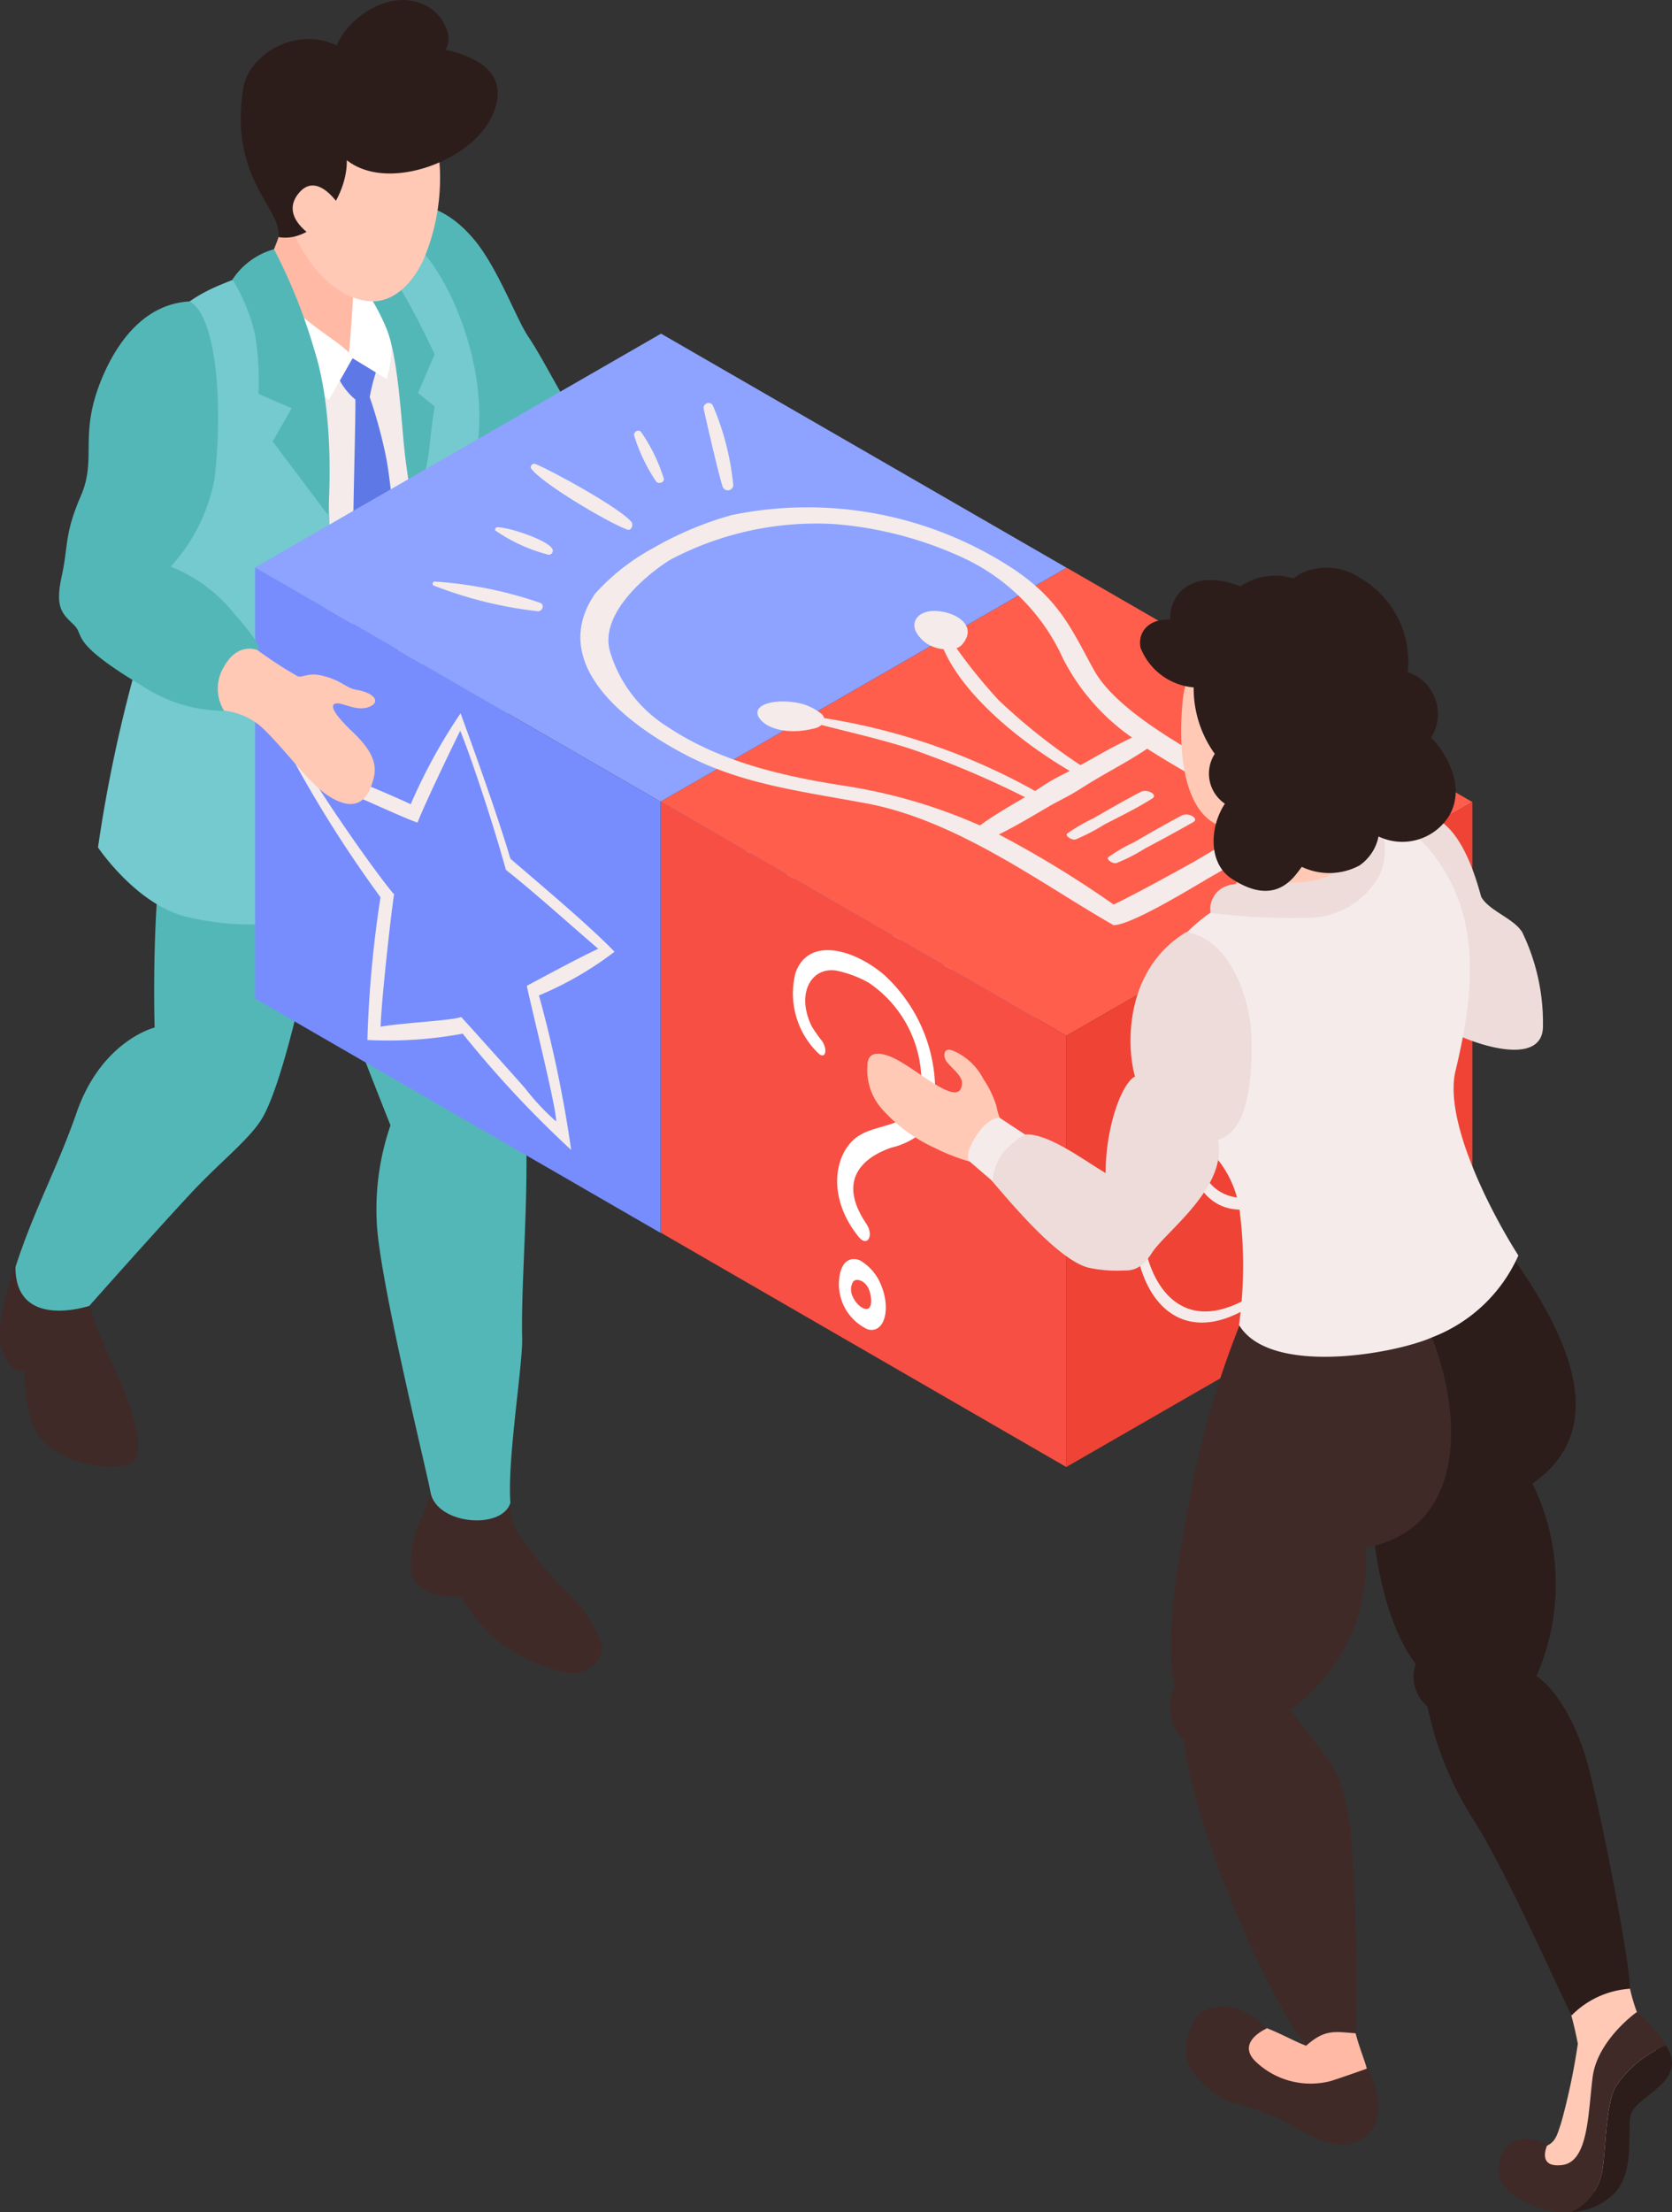 <svg xmlns="http://www.w3.org/2000/svg" viewBox="0 0 100.67 133.14"><rect x="0" y="0" width="100.67" height="133.14" fill="#333333" stroke="none"/><defs><style>.cls-1{fill:#53b7b7;}.cls-2{fill:#3f2a28;}.cls-3{fill:#f4ebea;}.cls-4{fill:#ffb9a4;}.cls-5{fill:#5e79e6;}.cls-6{fill:#fff;}.cls-7{fill:#74cace;}.cls-8{fill:#ffc9b6;}.cls-9{fill:#2c1d1b;}.cls-10{fill:#8da3ff;}.cls-11{fill:#778dfd;}.cls-12{fill:#ff5e4c;}.cls-13{fill:#f74f43;}.cls-14{fill:#ef4335;}.cls-15{fill:#eddcda;}</style></defs><title>contacto-vector</title><g id="Capa_2" data-name="Capa 2"><g id="Layer_1" data-name="Layer 1"><path class="cls-1" d="M44.64,28c-2.75-1.35-8.76-2.35-10-3-.77-1-1.91-3.37-2.84-4.75-.71-1.06-1.78-4-3.17-5.73-1.56-1.91-3-2.26-5-2.55a1.29,1.29,0,0,0-1.4.56,4,4,0,0,0,0,2.52c.21,1.25.45,2.5.67,3.75.28,1.51,3.25,4.7,3.79,5.27s2.83,4.41,3.36,5.2a9.91,9.91,0,0,0,4.32,2.23c.74.16,6.63,1.65,9.82,1.6C44.15,32.5,44.63,29.47,44.64,28Z"/><path class="cls-2" d="M25.92,89.8A14,14,0,0,1,25.11,92a6.14,6.14,0,0,0-.34,2.75,1.67,1.67,0,0,0,1.17,1.11,4.09,4.09,0,0,0,1.78.22,13.3,13.3,0,0,0,1.92,2.41,10.44,10.44,0,0,0,4.59,2.21,1.91,1.91,0,0,0,2.06-1.48A7.73,7.73,0,0,0,34,95.7a25.68,25.68,0,0,1-2.63-3.13,3.76,3.76,0,0,1-.67-2.13Z"/><path class="cls-2" d="M1,76a16.59,16.59,0,0,0-1,3.79,2.89,2.89,0,0,0,.6,2.32.85.85,0,0,0,.9.38s-.13,2.94,1.12,4.27a6,6,0,0,0,5,1.42c1.2-.3.67-2.47-.23-4.64S5.26,79,5.11,77.15C2.39,76.47,1,76,1,76Z"/><path class="cls-1" d="M26.69,39.19s3,9.35,3.37,13.08,1.12,9.39,1.51,14.09-.23,10.69-.13,14.26c0,1.81-.9,7.24-.71,9.82-.49,1.65-4.46,1.33-4.81-.64-.21-1.21-3.14-13-3.24-16.35a15.46,15.46,0,0,1,.83-5.72s-4.26-10.74-5.73-15,0-9.24,0-9.24Z"/><path class="cls-1" d="M13.19,41.36a30.6,30.6,0,0,0-3.06,7.73c-1.08,4.42-.82,12.75-.82,12.75s-3.18.78-4.69,5.1c-1.2,3.45-2.55,5.8-3.69,9.32,0,3.83,4.45,2.33,4.45,2.33S9,74.5,11.46,71.85c1.86-2,3.68-3.36,4.4-4.68,1.68-3.1,3.57-13.63,3.57-13.63s5-.59,4.21-8.27C23.12,40.08,13.19,41.36,13.19,41.36Z"/><path class="cls-3" d="M18.24,15.59c1-.3,4.67-1.5,5-1.32,2.66,1.32,4.33,6.3,4.72,9.8a22,22,0,0,1-.9,7.75,3.35,3.35,0,0,1,.3,3c-.09.72,1.2,1.67,1.47,2.34a3.22,3.22,0,0,1-.4,3.57c-1.32,1.43-2.63,3.84-7,4.3s-7.76-1.06-9.12-2.88c-.32-.43,0-3.62.95-4.23-.73-2.22-1.47-5-2.19-7.66-1.07-4-2-7.86.28-10.89C12.39,18,16.17,16.27,18.24,15.59Z"/><path class="cls-4" d="M17.79,10.79s3.56,2.68,4.71,4.5.12,3.07-.48,7.26c-3.26-1.13-5.81-3.61-6.59-5.86C16.56,16.07,17.79,10.79,17.79,10.79Z"/><path class="cls-5" d="M23.26,27.59a28.57,28.57,0,0,0-1-3.69h0A11.84,11.84,0,0,1,22.77,22l-1.58-.62-.93,1.11a4,4,0,0,0,1.14,1.56h0c0,1.61-.09,4.57-.13,7.25-.06,4.28,0,7.37,0,7.37a9.74,9.74,0,0,0,2,2.09,10.54,10.54,0,0,0,1-2.89S23.72,30,23.26,27.59Z"/><path class="cls-6" d="M14.32,16.89a21.54,21.54,0,0,1,3.75,2.05c1.48,1.23,2.19,1.56,2.93,2.27.07-.18.27-3.51.27-3.51s1.24.15,1.23.18a4.38,4.38,0,0,1,1,2,6.84,6.84,0,0,1-.22,2.93l-2.05-1.25L19.8,24.07a52.71,52.71,0,0,1-4-3.78A7,7,0,0,1,14.32,16.89Z"/><path class="cls-7" d="M22.28,15s.87-2.16,2.88-.16,4.23,7.24,3.59,11.94c-.4,2.91.25,7.2.68,10.53a115.51,115.51,0,0,0,2.71,11.4,8.78,8.78,0,0,1-1.83,3.76A7.21,7.21,0,0,1,26.61,54s-1-12.36-1.14-13.65-.63-8.14-.5-10.16-1-8.79-1.49-10.3-3.22-4.57-3.22-4.57Z"/><path class="cls-1" d="M21.81,17.17a12.34,12.34,0,0,1,1.46,2.61c.65,1.57.86,5,1.05,7a37.39,37.39,0,0,0,.62,4,20.11,20.11,0,0,0,.9-3.68c.14-1.49.33-2.63.33-2.63l-1-.82,1-2.32s-2.54-5.53-3.61-5.85S21.81,17.17,21.81,17.17Z"/><path class="cls-7" d="M15.44,16.2a23.44,23.44,0,0,1,3.92,9.48c.89,5.51.33,11.18,0,15.11-.41,5,.9,14,.9,14a16.21,16.21,0,0,1-9.28.32C8.07,54.25,5.9,51,5.9,51A87.22,87.22,0,0,1,9.4,36.17c.82-2.41.3-7.62-.68-10.63a7.66,7.66,0,0,1,1.82-6.69C12.33,17.2,14,17,15.44,16.2Z"/><path class="cls-1" d="M16.5,15A4.4,4.4,0,0,0,14,16.82a11.08,11.08,0,0,1,1.35,3.28,16.47,16.47,0,0,1,.21,3.6l2,.87-1.14,2L19.75,31s.51-5.76-.82-9.92A33.38,33.38,0,0,0,16.5,15Z"/><path class="cls-8" d="M26.49,10.28c-.07-1.55-.4-3.49-1.59-4.6s-3.2-1.19-4.72-1.09c-2.37.17-4,2.78-3.62,5.81.39,2.8,2.26,7.11,5.37,7.69,1.59.3,2.82-.89,3.55-2.42A12.62,12.62,0,0,0,26.49,10.28Z"/><path class="cls-9" d="M25.83,6.68v0S25.83,6.69,25.83,6.68Z"/><path class="cls-8" d="M19,11.35s-.57-1.23-1.55-.56.78,2.73.78,2.73Z"/><path class="cls-9" d="M14.64,5.34c.31-2.06,3.19-3.79,5.63-2.6C21,1,23.35-.49,25.19.15a2.6,2.6,0,0,1,1.81,2,1.5,1.5,0,0,1-.17.85,6.56,6.56,0,0,1,1.55.51c1.77.83,2,2.25,1,3.92-1.47,2.4-6.13,4.08-8.5,2.21.05,2.18-1.91,5-4.1,4.63C16.92,12.45,13.8,10.76,14.64,5.34Z"/><path class="cls-8" d="M20.68,12.74S19.23,10.15,18,11.61s.92,2.67.92,2.67Z"/><polygon class="cls-10" points="64.22 34.17 39.77 48.25 15.36 34.15 39.8 20.08 64.22 34.17"/><polygon class="cls-11" points="39.77 74.2 39.77 48.25 15.36 34.15 15.36 60.1 39.77 74.2"/><polygon class="cls-5" points="64.22 60.13 64.22 34.17 39.77 48.25 39.77 74.2 64.22 60.13"/><path class="cls-3" d="M59.94,45.86c-1-2.85-3.41-3.76-6.15-2.31s-5.45,5-6.39,8.93c-.9,3.77.59,6.19,2.87,6.18,2.12,0,5.22-2.48,6.16-6.17.46-1.77.3-3.63-.71-4.11-.81-.38-2.1.24-2.95,1.56s-1.14,3.27-.3,3.74c.65.36,1.67-.56,2-1.79,0-.21-.18-.21-.24,0-.47,1.69-1.82,1.64-1.79.27a3.92,3.92,0,0,1,1.07-2.46c1.1-1.12,2.29-1,2.64.24.87,3.07-2.26,7-4.5,7.84-2,.7-3.88-.34-4-3-.16-2.89,1.66-6.48,3.65-8.58,4.51-4.77,9.47-2.59,8.55,4.41a17.53,17.53,0,0,1-3.93,8.7c-2.12,2.58-4.72,5-7,5.45s-3.9-1.34-4.39-4.15a20.44,20.44,0,0,1,1.17-10.92c.07-.16-.09-.19-.16,0a19.58,19.58,0,0,0-1.27,12.26c.78,2.9,2.81,4.29,5.46,3.24,2.88-1.14,6.53-4.7,8.65-8.61C60.2,53,60.89,48.62,59.94,45.86Z"/><path class="cls-3" d="M17.73,45.87c1.05,0,4.65,1.44,7,2.53a33.11,33.11,0,0,1,3-5.47s2.12,5.74,3,8.75c2.06,1.77,4.82,4.09,6.27,5.6a20.42,20.42,0,0,1-4.55,2.63,74.21,74.21,0,0,1,1.94,9.3,64.32,64.32,0,0,1-6.53-7,24.54,24.54,0,0,1-5.74.38A68.71,68.71,0,0,1,22.91,54,74,74,0,0,1,17.73,45.87Zm6,7.92c-.26,1.78-.79,6.72-.81,8,1.27-.23,4.2-.36,4.85-.58.51.55,3.29,3.65,3.84,4.28a14.29,14.29,0,0,0,1.87,2c.08-.61-1.62-7.38-1.76-8.16,1.26-.67,3-1.62,4.3-2.23-1.69-1.44-3.72-3.29-5.56-4.75-.83-3-2.18-7-2.75-8.37-.62,1.25-2.24,4.63-2.57,5.53-1.08-.37-5.05-2.26-6.32-2.68C19.82,48.48,22.38,52.2,23.69,53.79Z"/><polygon class="cls-12" points="88.65 48.27 64.2 62.34 39.79 48.24 64.23 34.17 88.65 48.27"/><polygon class="cls-13" points="64.2 88.29 64.2 62.34 39.79 48.24 39.79 74.19 64.2 88.29"/><polygon class="cls-14" points="88.65 74.22 88.65 48.27 64.2 62.34 64.2 88.29 88.65 74.22"/><path class="cls-3" d="M84.37,60c-1-2.84-3.41-3.76-6.15-2.31a14.46,14.46,0,0,0-6.39,8.93c-.9,3.77.59,6.19,2.87,6.18,2.12,0,5.22-2.48,6.16-6.17.46-1.77.3-3.63-.71-4.1-.81-.39-2.1.23-3,1.55s-1.14,3.28-.3,3.75c.65.36,1.67-.57,2-1.79,0-.21-.18-.21-.24,0-.47,1.7-1.82,1.64-1.79.27A3.92,3.92,0,0,1,77.9,63.8c1.1-1.12,2.29-1,2.64.24.87,3.07-2.26,7-4.5,7.84-2,.7-3.88-.34-4-3-.16-2.88,1.66-6.48,3.65-8.58,4.51-4.77,9.47-2.59,8.55,4.41a17.49,17.49,0,0,1-3.93,8.7c-2.12,2.58-4.72,5-7.05,5.45s-3.9-1.34-4.39-4.14A20.42,20.42,0,0,1,70,63.76c.07-.17-.09-.2-.16,0A19.55,19.55,0,0,0,68.59,76c.78,2.91,2.81,4.3,5.46,3.25,2.88-1.15,6.53-4.7,8.65-8.61C84.63,67.07,85.32,62.71,84.37,60Z"/><path class="cls-3" d="M44.05,31a20.51,20.51,0,0,0-4.75,2,13.08,13.08,0,0,0-3.48,2.74c-3.23,4.76,3.34,8.6,5.6,9.76,3.32,1.69,6.68,2.1,10.63,2.83,5.59,1,10.84,5,15,7.35,1,0,4.31-2,5.48-2.69.22-.14.47-.27.71-.41l.71-.41c1.24-.68,4.61-2.6,4.66-3.17-4.14-2.39-10.92-5.42-12.73-8.65-1.27-2.27-2-4.21-4.9-6.13A22.57,22.57,0,0,0,44.05,31ZM71.91,51.85c-.31.17-3.28,1.83-4.86,2.59a62.61,62.61,0,0,0-6.91-4.22c1.1-.54,2.09-1.15,3.11-1.74.47-.27,1-.52,1.45-.79s.9-.57,1.37-.84c1-.59,2.08-1.16,3-1.79a67.11,67.11,0,0,0,7.3,4C75.08,50,72.21,51.67,71.91,51.85ZM64,39.63a13,13,0,0,0,4.16,4.76c-1.16.54-2.21,1.17-3.29,1.76-.48.27-1,.51-1.48.78s-.89.57-1.34.85C61,48.4,59.93,49,59,49.68a31.94,31.94,0,0,0-8.24-2.4c-4.05-.63-7.59-1.56-10.54-3.52a8.09,8.09,0,0,1-3.46-4.44c-.85-2.55,2.78-5.16,3.65-5.66a18.82,18.82,0,0,1,9.82-2.12,22.69,22.69,0,0,1,7.69,2A12.23,12.23,0,0,1,64,39.63Z"/><path class="cls-3" d="M49.63,43.22A.89.89,0,0,0,49.5,43a3.21,3.21,0,0,0-1.75-.74c-1.26-.19-2.6.21-2,1,.44.59,1.71,1,3.36.56a.89.89,0,0,0,.35-.19c1.82.47,3.66.88,5.43,1.46a55.59,55.59,0,0,1,7.22,3.09c.48.23,1.06-.09.61-.35A38.13,38.13,0,0,0,49.63,43.22Z"/><path class="cls-3" d="M56.81,39.07a1.78,1.78,0,0,1-.39-.07,2,2,0,0,1-1.28-1c-.34-.73.35-1.5,1.82-1.14,1,.26,1.79,1,.95,1.95a.8.8,0,0,1-.32.2,31.11,31.11,0,0,0,2.54,3.13,35.72,35.72,0,0,0,5.34,4.18c.4.27-.15.6-.61.34C61.37,44.68,58,41.81,56.81,39.07Z"/><path class="cls-3" d="M68.68,47.66c-1,.52-1.93,1.06-2.87,1.6a10.15,10.15,0,0,0-1.56.91c-.14.13.29.42.51.35a11.31,11.31,0,0,0,1.7-.88c1-.52,2-1,2.91-1.58C69.75,47.84,69.08,47.45,68.68,47.66Z"/><path class="cls-3" d="M71.15,49.08c-1,.53-1.93,1.06-2.87,1.61a9.56,9.56,0,0,0-1.55.9c-.15.13.28.42.5.35a10.4,10.4,0,0,0,1.7-.87q1.48-.78,2.91-1.59C72.23,49.26,71.55,48.87,71.15,49.08Z"/><path class="cls-3" d="M38,31.39c-.73-.85-4.76-3.06-5.77-3.47-.15-.06-.34.14-.26.26.57.86,4.58,3.24,5.76,3.68C38,32,38.18,31.58,38,31.39Z"/><path class="cls-3" d="M32.55,36.29A24.37,24.37,0,0,0,26.17,35a.13.13,0,0,0-.06.24,24.83,24.83,0,0,0,6.3,1.55C32.66,36.77,32.79,36.41,32.55,36.29Z"/><path class="cls-3" d="M42.91,24.38a.3.3,0,0,0-.54.23c.17.79.89,3.93,1.14,4.68a.33.33,0,0,0,.64-.08A16,16,0,0,0,42.91,24.38Z"/><path class="cls-3" d="M38.6,26c-.16-.2-.48,0-.41.24h0A10.54,10.54,0,0,0,39.52,29c.15.14.47.05.45-.19A10.31,10.31,0,0,0,38.6,26Z"/><path class="cls-3" d="M33.28,33.09c-.19-.57-2.68-1.37-3.33-1.36-.1,0-.18.12-.12.2A10,10,0,0,0,33,33.38.24.24,0,0,0,33.28,33.09Z"/><path class="cls-6" d="M53.2,58.64c-1.87-1.56-4.53-2.25-5.3-.1a5,5,0,0,0,1.38,4.86c.43.39.57-.25.2-.77a7.5,7.5,0,0,1-.61-.87c-1-2.06.07-3.73,1.69-3.3a6.88,6.88,0,0,1,1.74.68,7.19,7.19,0,0,1,3.17,5.68c.06,3.21-2.34,2.62-3.77,3.54s-2,3.61,0,6.08c.52.64.94-.07.46-.79-2.16-3.2.74-4.31,1.5-4.58a4.47,4.47,0,0,0,1.5-.65A3.4,3.4,0,0,0,56.3,66,9.47,9.47,0,0,0,53.2,58.64Z"/><path class="cls-6" d="M53.08,77.42a3,3,0,0,0-1.29-1.56c-.45-.2-1.1-.11-1.25,1A3,3,0,0,0,52.23,80C53.24,80.29,53.64,78.83,53.08,77.42Zm-.8,1.33c-.29.15-.83-.33-1-.87a.91.91,0,0,1,.1-.76c.16-.18.58-.09.83.28S52.57,78.6,52.28,78.75Z"/><path class="cls-1" d="M11.42,18.14c-2.4.13-4.1,1.94-5.19,4.41-1.57,3.6-.35,4.95-1.36,7.29s-.74,2.95-1.16,4.87.08,2.25.75,2.91-.34,1,4.12,3.67a9,9,0,0,0,4.92,1.49l2-3.66s.6.08-1.31-2.08a9.38,9.38,0,0,0-3.91-2.94,10.79,10.79,0,0,0,2.63-5.24C13.46,24.24,13,19,11.42,18.14Z"/><path class="cls-8" d="M15.49,39.12s-1.17-.5-2,1a2.52,2.52,0,0,0,0,2.65,4.14,4.14,0,0,1,2.18.92c1.37,1.23,2.92,3.48,4.15,4.24,1.79,1.11,2.41,0,2.69-1.15s-.59-2.07-1.36-2.81-1.34-1.44-1-1.61,1.23.46,2,.21.53-.84-.71-1.06c-.63-.11-.87-.57-2.06-.85-.92-.22-1.25.22-1.53,0A25.12,25.12,0,0,1,15.49,39.12Z"/><path class="cls-15" d="M91.65,56.1c-.52-.84-2-1.28-2.47-2.13-1.82-6.77-4.74-5.11-6.85-3.81a.29.29,0,0,0-.11.4.46.46,0,0,0-.09.39c.67,3.59,1.25,8.36,4.44,10.69,1.4,1,6.4,2.86,6.33.06A12.49,12.49,0,0,0,91.65,56.1Z"/><path class="cls-4" d="M74.36,121.78c-1.6.63-2.06,1.21-1.63,2.23a5.11,5.11,0,0,0,3.67,2.74c2.16.45,3.77,3.42,6.07,1,.58-.6.07-2.2-.14-3,0-.59-1-2.43-.91-4-2.27.86-2.53.34-3.14.74.1.54.2,1.09.35,1.62C77.81,122.86,75.43,121.35,74.36,121.78Z"/><path class="cls-2" d="M82.35,124.48s-1.34.48-2.21.76a4.79,4.79,0,0,1-4.53-1.16c-1.23-1.19.66-2,.66-2s-1.69-1.94-3.69-1.1c-.93.39-1.48,2.43-1,3.34a5.19,5.19,0,0,0,2.63,2.23,16.73,16.73,0,0,1,3.35,1.23c1.25.76,3.38,2.06,4.8.68S82.35,124.48,82.35,124.48Z"/><path class="cls-8" d="M95,123a39,39,0,0,1-1,4.75c-.26.77-.33,1.23-1.07,1.47-1.54.09-1.61.36-2,1.13s1.86,2,3.35,1.84c.39,0,2.18-.1,2.76-1,.86-1.39-.07-2.6.44-4.2.59-1.79,2.92-1.72,2.22-3.63a19.7,19.7,0,0,0-1.12-2.2,11.06,11.06,0,0,1-.64-2.67c-1.64.76-3.1.62-3.92.94A23.27,23.27,0,0,1,95,123Z"/><path class="cls-2" d="M96.5,130.46c.19-1.27.19-3.92.8-4.91a6.8,6.8,0,0,1,3-2.45,7.3,7.3,0,0,0-1.76-2s-2.37,1.68-2.65,3.92-.26,5.09-1.84,5.28-.87-1.25-.87-1.25-2.62-1.27-2.92,1.28c-.1.88.28,1.6,1.81,2.31a5.3,5.3,0,0,0,2.55.5A3.37,3.37,0,0,0,96.5,130.46Z"/><path class="cls-9" d="M98.16,127.4c.18-1.28,3.52-2,2.2-4.21l-.06-.09a6.8,6.8,0,0,0-3,2.45c-.61,1-.61,3.64-.8,4.91a3.37,3.37,0,0,1-1.88,2.67,3.93,3.93,0,0,0,2.38-.94C98.42,131,98,128.69,98.16,127.4Z"/><path class="cls-9" d="M88.87,72.69c3.9,5.06,9.28,12.47,3.4,16.6a13.74,13.74,0,0,1,.24,11.58c1.46,1,2.6,3.44,3.13,5.47.92,3.52,2.56,12.18,2.49,13.35a5.44,5.44,0,0,0-3.51,1.61c-1.62-3.36-3.85-8.43-5.79-11.6a20.14,20.14,0,0,1-2.88-7,2.33,2.33,0,0,1-.71-2.56c-1.56-2.05-2.19-5.11-2.52-7.5s0-4-1.48-6a14.21,14.21,0,0,1-2.32-3.5,22.74,22.74,0,0,1-1.14-4.36A14.13,14.13,0,0,0,88.87,72.69Z"/><path class="cls-2" d="M70.73,101.51c-.66-3,.27-7.79.72-10.31a55.13,55.13,0,0,1,4.28-14c1.71,2.2,6.7,3.34,10.12,2.43,2.27,5,2.67,12.36-3.64,13.52a10.9,10.9,0,0,1-4.51,9.74c1.91,2.92,3.1,2.84,3.64,7.48a118.46,118.46,0,0,1,.29,12c-1.27-.09-1.85-.27-3,.76-2.58-3.36-6.83-13.5-7.36-18.42A2.75,2.75,0,0,1,70.73,101.51Z"/><path class="cls-8" d="M52.23,64.13c0-.76.56-.91,1.54-.47,1.47.67,4.11,3.2,4.15,1.51,0-.43-.58-.85-.92-1.27-.19-.23-.28-.95.42-.65a3.67,3.67,0,0,1,1.79,1.69A6.24,6.24,0,0,1,60,66.58a2.89,2.89,0,0,0,1.13,1.88c.33.16-.08,1.82-.94,1.81a11.81,11.81,0,0,1-3.9-1.18,9.5,9.5,0,0,1-3.08-2.23A3.51,3.51,0,0,1,52.23,64.13Z"/><path class="cls-8" d="M84.49,52.15a.57.57,0,0,0-.41-.41c-2.85-.79-3.52-2.33-4-4.91a.59.59,0,0,0-.86-.35,18,18,0,0,1-4.77,2.08c1.6,4.77-1.3,5.79-2.55,7.69-.32.48,3,2.88,4.74,2.63A11.05,11.05,0,0,0,81,57.35C82.42,56.43,84.91,54.11,84.49,52.15Z"/><path class="cls-8" d="M81.19,41.21c-.26-2.46-2.27-5.73-5-5.52S71.45,40.07,71.23,42c-.38,3.29-.09,9.51,5.12,7.51C80.4,48,81.59,44.87,81.19,41.21Z"/><path class="cls-3" d="M70.21,61.18c-.17-1.2-.51-2.51.21-3.84a10.21,10.21,0,0,1,2.85-2.67c2.18-.55,4.51,1.29,6.87-.64,1.68-1.38,1.58-3,1.89-3.25,2.23-1.7,3.48-.52,4.61,1.11,2.63,3.79,2,8.36,1,12.54-.75,3.07,2.23,8.71,3.78,11.13a9.33,9.33,0,0,1-5.18,4.92c-2.24,1-9.78,2.36-11.64-.74a26.15,26.15,0,0,0,.06-6.7,6.25,6.25,0,0,0-1.48-3.42c-.67-.78-3.34-2.22-3.62-3.62C69.24,64.44,70.44,62.84,70.21,61.18Z"/><path class="cls-15" d="M83.07,49.57a3.88,3.88,0,0,1,0,3.08,4.92,4.92,0,0,1-4.18,2.58,39.67,39.67,0,0,1-6-.29,1.47,1.47,0,0,1,.94-1.61c1.17-.47,4.81.2,6.27-.68s1.39-1.89,1.9-2.74S83.07,49.57,83.07,49.57Z"/><path class="cls-9" d="M70.46,37.29c-.07-1.61,1.41-3.1,4.23-2a3.64,3.64,0,0,1,3.19-.47,3.14,3.14,0,0,1,.48-.33,3.64,3.64,0,0,1,3.56.31,5.82,5.82,0,0,1,2.84,5.65,2.66,2.66,0,0,1,1.41,3.93c1.18,1.27,2,3.16,1.08,4.72A3.32,3.32,0,0,1,83,50.34a2.79,2.79,0,0,1-1.15,1.75,3.86,3.86,0,0,1-3.47.08c-.44.56-1.53,2.49-4.24.7-1.38-.91-1.33-3.08-.39-4.5a2.19,2.19,0,0,1-.61-3,6.75,6.75,0,0,1-1.27-4,3.78,3.78,0,0,1-3.2-2.39C68.48,38,69.22,37.22,70.46,37.29Z"/><path class="cls-15" d="M61.72,68.28c1.36-.11,3.61,1.59,4.85,2.32,0-2.83,1-5.45,1.77-5.81-.51-1.72-.69-6.41,3.08-8.69,2.65.41,3.82,4,3.91,6.07.13,2.85-.25,6-2,6.42.58,2.73-2.8,5.28-3.83,6.61-.28.36-.7,1.3-1.77,1.26a8.14,8.14,0,0,1-2.07-.14c-1.8-.32-4.79-3.92-5.91-5.22C58.85,70,60,68.42,61.72,68.28Z"/><path class="cls-3" d="M61.72,68.28l-1.52-1s-.63-.14-1.43,1.09-.38,1.54-.38,1.54l1.36,1.17a3.56,3.56,0,0,1,.6-1.65A5.06,5.06,0,0,1,61.72,68.28Z"/></g></g></svg>